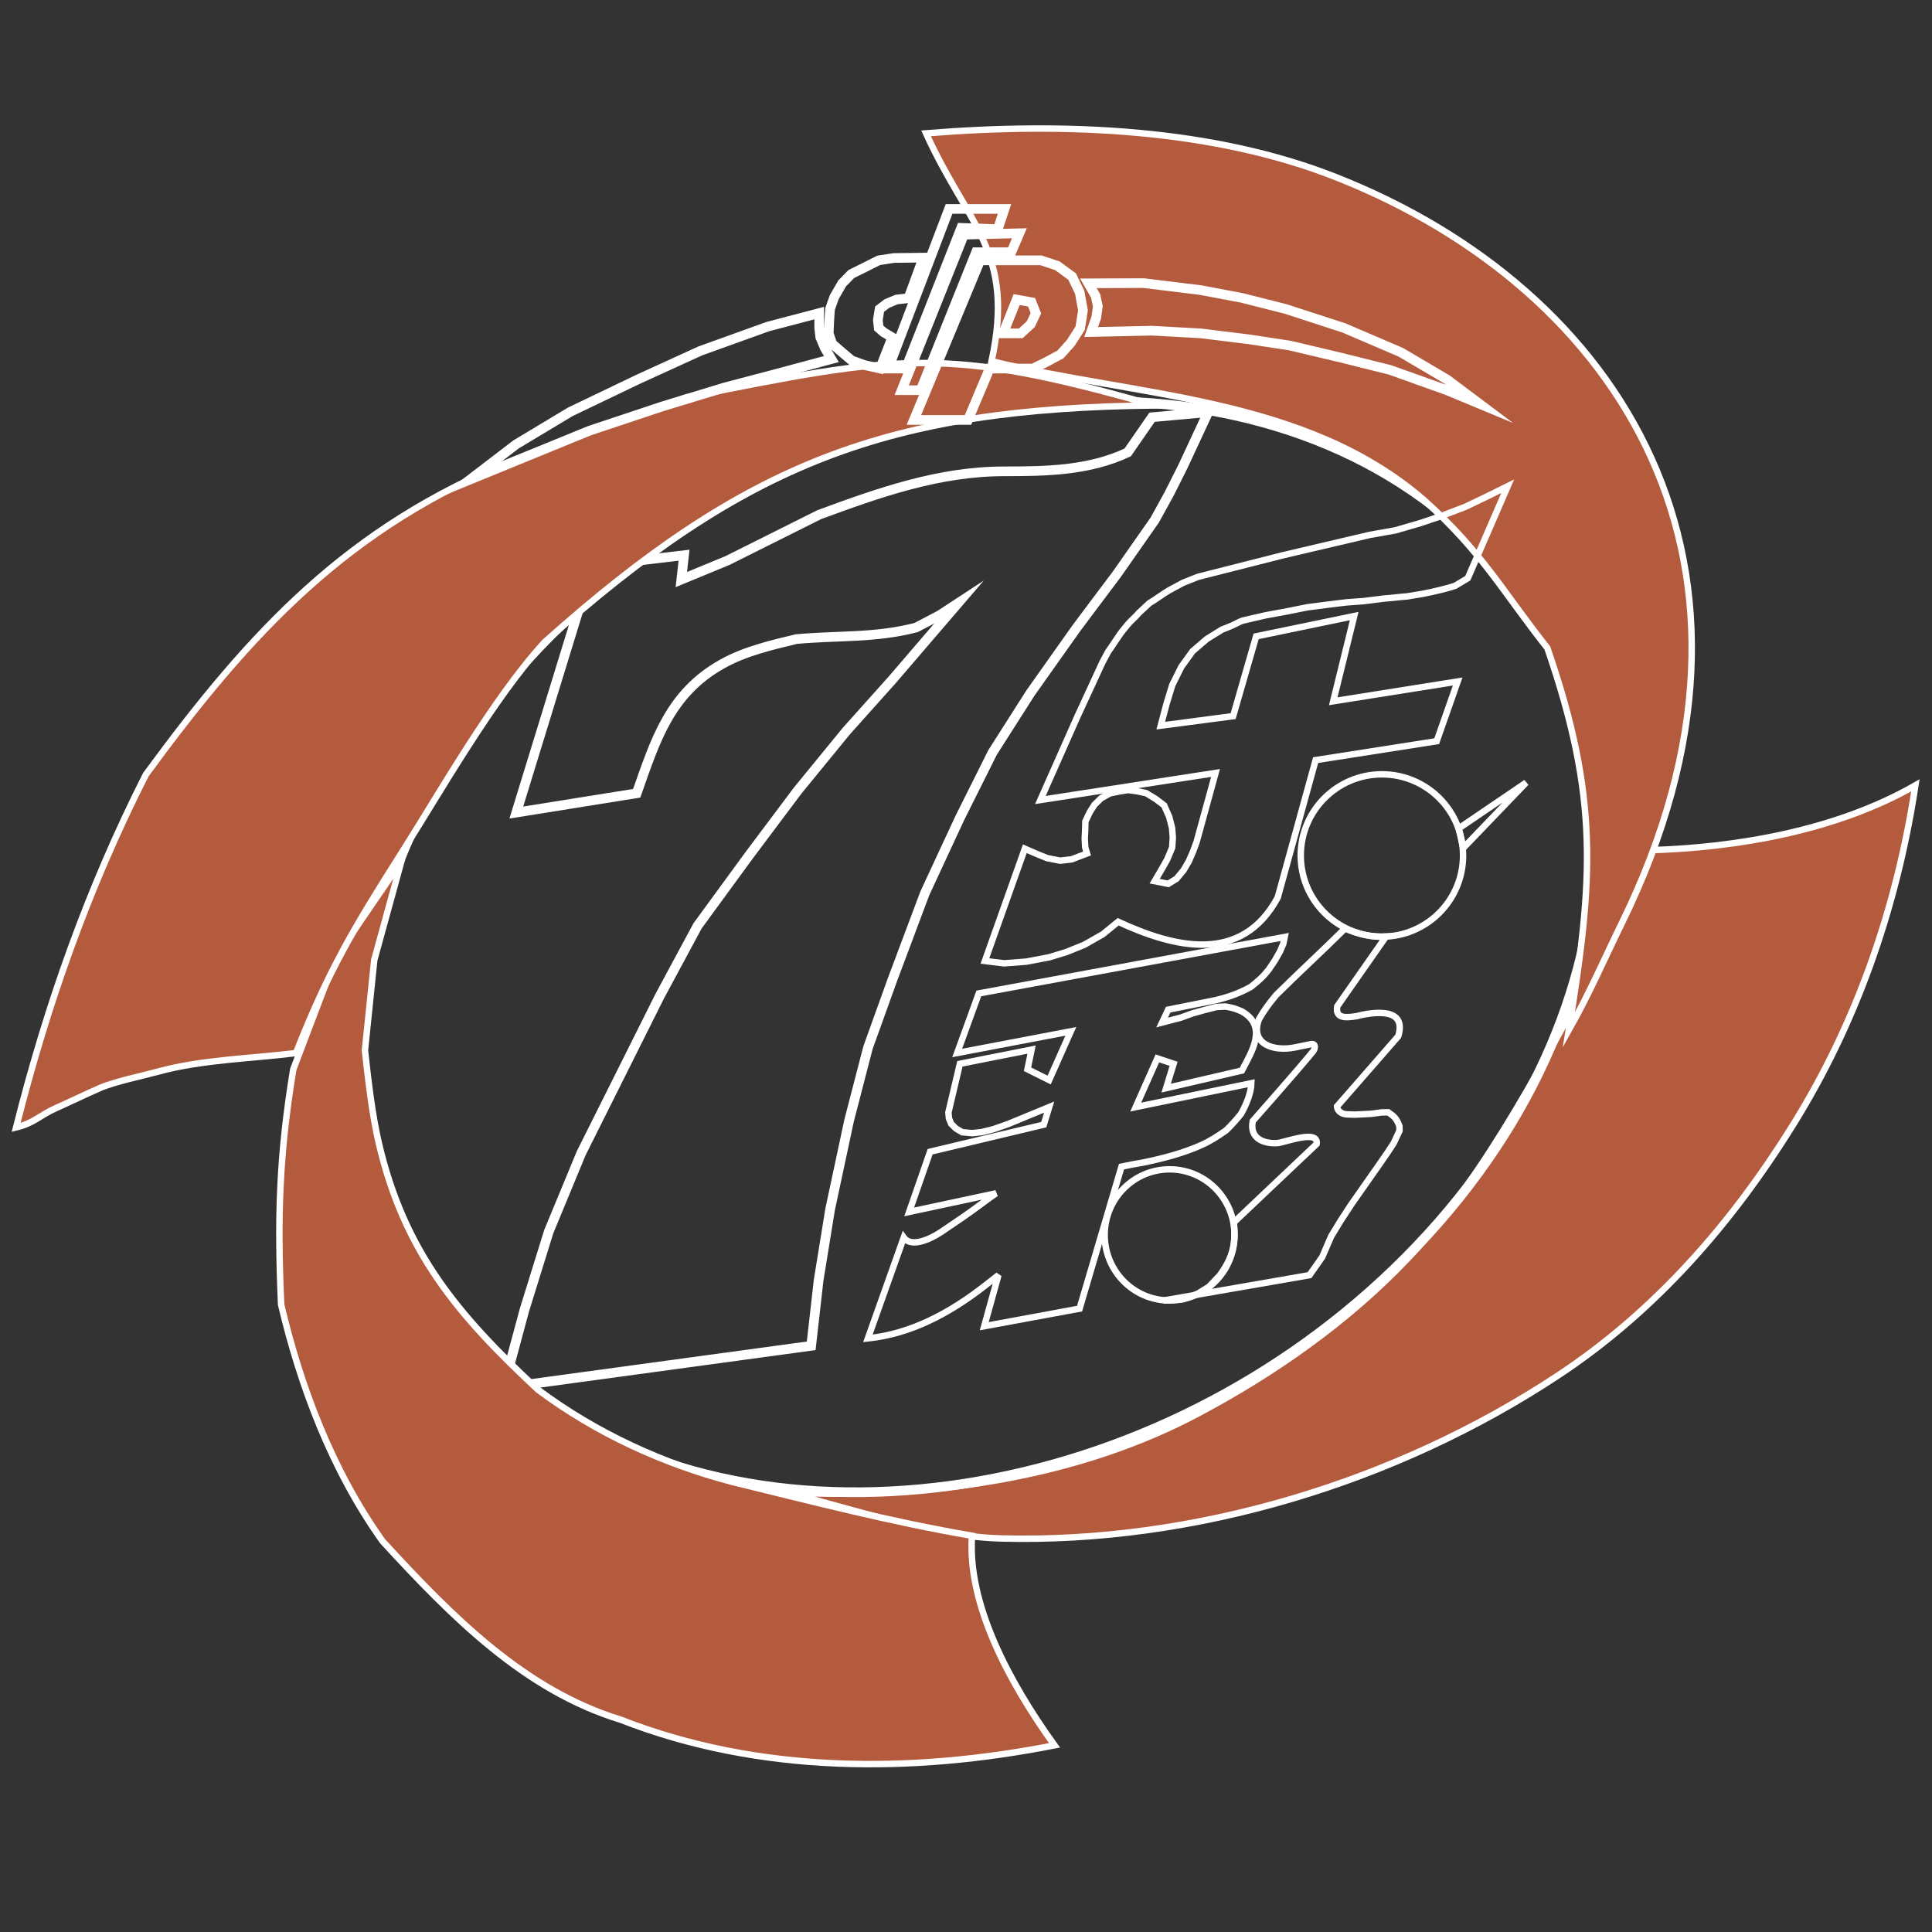 <?xml version="1.0" encoding="utf-8"?>
<!-- Generator: Adobe Illustrator 16.0.0, SVG Export Plug-In . SVG Version: 6.00 Build 0)  -->
<!DOCTYPE svg PUBLIC "-//W3C//DTD SVG 1.1//EN" "http://www.w3.org/Graphics/SVG/1.1/DTD/svg11.dtd">
<svg version="1.1" id="图层_1" xmlns="http://www.w3.org/2000/svg" xmlns:xlink="http://www.w3.org/1999/xlink" x="0px" y="0px"
	 width="600px" height="600px" viewBox="0 0 600 600" enable-background="new 0 0 600 600" xml:space="preserve">
<rect x="0" y="0" width="600" height="600" fill="#333333" stroke="none"/>
<path fill="#B45B3E" stroke="#FFFFFF" stroke-width="2" stroke-miterlimit="10" d="M244.225,463.508
	c49.455,2.233,93.359-6.233,127.788-24.518c23.564-12.509,46.365-28.403,65.09-48.094c24.945-26.213,43.827-64.179,61.382-96.262
	c5.229-9.572,8.066-20.229,13.221-30.591c27.148-0.694,58.505-6.009,83.137-20.148c-5.976,39.258-18.882,74.563-37.606,104.815
	c-19.325,31.215-43.105,58.454-73.322,78.421c-50.279,33.24-113.093,52.217-172.851,50.655
	C289.344,477.223,265.799,468.866,244.225,463.508L244.225,463.508z"/>
<path fill="#FFFFFF" fill-opacity="0" stroke="#FFFFFF" stroke-width="3" stroke-miterlimit="10" d="M174.487,193.895
	c78.204-75.487,199.454-91.85,270.831-36.566c71.368,55.292,65.837,161.299-12.367,236.785
	c-78.203,75.476-199.453,91.849-270.821,36.557C90.75,375.386,96.291,269.372,174.487,193.895z"/>
<path fill="#B45B3E" stroke="#FFFFFF" stroke-width="2" stroke-miterlimit="10" d="M487.201,319.895
	c6.339-11.229,10.995-22.036,16.502-33.267c54.326-110.749-0.185-196.656-88.818-231.614
	C376.922,40.039,331.331,37.841,287.6,41.411c13.115,28.87,27.724,36.662,20.333,70.77c45.391,11.109,97.383,11.014,134.426,43.245
	c17.884,16.024,24.231,28.15,38.174,45.806C496.668,247.943,494.827,272.975,487.201,319.895L487.201,319.895z"/>
<path fill="#B45B3E" fill-opacity="0" stroke="#FFFFFF" stroke-width="3" stroke-miterlimit="10" d="M183.869,175.784l28.566-3.36
	l-0.842,7.565l14.287-5.891c9.519-4.759,19.039-9.518,28.567-14.278c18.725-6.896,37.199-13.445,57.532-13.445
	c13.012,0,26.171-0.209,38.242-5.88l7.559-10.918l17.438-1.581l-7.771,16.702l-4.334,8.634l-4.491,8.164l-5.854,8.364l-5.905,8.443
	l-6.437,8.571l-6.167,8.234l-4.821,6.801l-5.243,7.408l-4.215,5.95c-3.926,6.158-7.843,12.324-11.769,18.483l-2.942,5.905
	l-4.117,8.225l-3.015,6.037l-2.927,6.298l-2.927,6.296l-5.072,10.925l-10.083,26.882l-7.556,21.012l-5.88,22.676l-5.88,27.516
	l-3.578,22.055l-2.311,20.376l-95.558,13.02l6.505-24.152l7.565-24.363l10.083-24.361l11.762-23.521l12.601-25.205l11.76-21.843
	l15.965-21.845l15.12-20.167l15.122-18.483l14.28-15.954l20.376-23.737l-5.628,3.682l-7.392,3.874
	c-13.011,3.317-23.911,2.371-37.183,3.578c-7.8,1.886-15.92,3.762-22.99,7.713c-16.329,9.128-20.767,23.694-26.577,40.17
	l-37.383,5.984L183.869,175.784L183.869,175.784z"/>
<path fill="#B45B3E" stroke="#FFFFFF" stroke-width="2" stroke-miterlimit="10" d="M124.677,267.407l-20.315,29.731l-13.28,34.94
	c-4.387,26.691-4.967,45.975-3.777,73.062c5.879,24.912,15.538,51.089,31.492,73.479c21.802,23.738,44.218,46.339,73.906,55.432
	c43.245,16.938,90.693,16.659,134.79,7.975c-14.419-20.014-27.159-44.227-25.622-65.081c-25.075-4.28-50.498-10.865-74.739-16.796
	c-20.793-5.491-41.655-14.828-60.042-28.552c-24.902-23.216-41.438-42.682-49.386-76.335c-2.127-9.023-3.326-19.656-4.37-29.062
	l2.893-28.062L124.677,267.407L124.677,267.407z"/>
<path fill="#B45B3E" stroke="#FFFFFF" stroke-width="2" stroke-miterlimit="10" d="M358.56,125.903
	c-82.868,0.955-126.961,17.701-189.376,73.479c-15.859,17.267-32.632,46.85-44.331,65.279
	c-15.043,23.695-22.773,36.618-32.927,62.372c-13.167,1.667-29.27,2.021-42.846,5.766c-4.812,1.322-13.619,3.139-18.143,5.135
	c-4.525,1.987-8.981,4.15-13.48,6.166c-5.403,2.406-6.68,4.612-12.455,6.027c9.519-37.789,22.391-74.32,40.31-109.592
	c32.614-44.496,62.691-76.91,114.491-97.765c14.105-5.68,38.425-14.269,53.469-19.384
	C279.384,110.156,293.766,107.386,358.56,125.903L358.56,125.903z"/>
<path fill="#B45B3E" fill-opacity="0" stroke="#FFFFFF" stroke-width="2" stroke-miterlimit="10" d="M323.097,248.455l11.555-26.047
	l7.729-16.729l1.72-3.221c0.967-1.328,3.182-4.751,4.145-6.071l1.962-2.416c0.931-1.189,2.486-2.379,3.415-3.569l3.291-3.065
	c2.065-1.208,4.136-2.832,6.202-4.031c1.434-0.773,2.866-1.547,4.3-2.318l4.62-1.842l26.464-6.722l26.891-6.307l8-1.424l7.812-2.275
	l6.452-2.181l7.45-2.857l6.271-2.996l6.86-3.387l-12.396,28.565l-3.961,2.372c-1.901,0.678-6.391,1.779-9.9,2.457l-5.082,0.844
	c-2.3,0.139-4.595,0.494-6.896,0.634l-6.498,0.815l-5.454,0.4l-5.479,0.668l-6.507,0.842l-6.307,1.26l-6.809,1.259l-7.113,1.643
	c-0.939,0.337-2.215,1.094-3.275,1.536c-1.064,0.453-2.137,0.896-3.064,1.234l-2.066,1.286l-2.701,1.685l-4.367,3.751l-3.476,4.82
	l-2.832,5.682l-1.771,5.819l-1.799,6.783l22.479-2.944l7.138-24.779l30.452-6.305l-6.506,26.463l38.643-6.14l-6.507,18.534
	l-37.598,5.88l-11.761,42.637c-11.316,21.038-32.422,15.495-49.568,7.565l-4.811,3.908l-5.688,3.232l-5.542,2.25l-5.395,1.649
	l-7.133,1.346l-6.911,0.521l-5.898-0.728l12.395-34.865l3.569,1.564l3.414,1.372l3.97,0.773l3.568-0.4l4.795-1.833l-0.562-1.884
	l-0.148-2.727l0.121-2.415l0.079-2.928l1.354-2.857l1.47-2.318l2.065-2.015l2.7-1.522l3.041-0.624l2.639-0.409l2.902,0.391
	l2.736,0.591l2.927,1.788l2.623,1.981l1.58,3.603l0.876,3.396l0.244,2.971l-0.208,3.154l-1.548,3.708l-1.8,3.17l-2.083,3.551
	l4.194,0.834l2.562-1.572l2.224-2.659l1.643-2.822l1.277-2.926l1.12-3.041l5.88-21.418L323.097,248.455L323.097,248.455z"/>
<path fill="#B45B3E" fill-opacity="0" stroke="#FFFFFF" stroke-width="2" stroke-miterlimit="2.414" d="M429.164,240.473
	c13.924,0,25.205,11.282,25.205,25.205c0,13.916-11.281,25.207-25.205,25.207c-13.922,0-25.205-11.292-25.205-25.207
	C403.959,251.755,415.242,240.473,429.164,240.473z"/>
<path fill="#B45B3E" fill-opacity="0" stroke="#FFFFFF" stroke-width="2" stroke-miterlimit="2.414" d="M303.98,308.523
	l94.991-17.538l-0.453,2.163l-1.015,2.363l-1.667,2.918l-1.8,2.657c-1.796,2.284-3.265,3.571-5.559,5.388
	c-3.664,2.029-6.976,3.194-10.986,4.149l-14.705,2.937l-1.884,3.996l5.794-1.514l3.654-1.329l3.699-1.03l3.719-0.947l2.831-0.146
	c2.016,0.34,3.216,0.693,5.071,1.52c8.12,4.64,3.135,12.387,0.009,18.361l-23.521,5.463l2.311-7.563l-5.046-1.679l-6.714,15.123
	l35.914-7.407c-0.068,2.927-1.615,6.791-3.239,9.554c-1.513,1.857-2.907,3.446-4.638,5.1c-2.632,1.832-4.864,3.311-7.773,4.596
	c-5.618,2.527-11.917,4.123-17.95,5.384c-2.262,0.383-4.492,0.791-6.727,1.26l-13.026,44.105l-29.608,5.464l4.403-15.861
	c-1.529,1.199-3.06,2.39-4.588,3.587c-10.593,8.19-22.521,14.653-35.946,16.053l11.134-31.294c1.955,2.752,7,1.381,11.985-2.006
	l6.298-4.283c4.308-2.936,8.482-6.254,10.389-7.471l-26.987,5.777l6.505-18.691l35.291-8.408l1.676-5.453l-12.742,5.255
	l-4.638,1.634l-3.621,0.886l-2.91,0.312l-3.1-0.287l-1.938-1.154l-1.476-1.45l-0.694-1.676l-0.175-1.842l3.571-15.122l22.26-4.412
	l-1.262,6.099l6.725,3.353l6.724-15.12l-35.29,6.721L303.98,308.523L303.98,308.523z"/>
<path fill="#B45B3E" fill-opacity="0" stroke="#FFFFFF" stroke-width="2" stroke-miterlimit="2.414" d="M407.111,324.279
	l-4.812,0.98c-6.703,1.415-14.146-0.938-11.357-8.65c1.554-2.771,3.388-5.229,5.452-7.668c7.22-7.143,14.114-13.438,21.323-20.585
	c4.168,1.746,8.12,2.754,12.707,2.52c-5.038,7.217-10.085,14.425-15.121,21.633c-0.771,4.127,3.273,3.468,5.836,3.095
	c5.159-1.304,15.945-3.006,13.089,6.229l-19.012,21.781c0.044,1.175,1.146,2.337,2.979,2.457l2.588,0.09l5.021-0.253l3.258-0.435
	l2.075-0.035c1.931,1.32,2.605,1.996,3.465,4.289l0.027,1.437l-1.8,3.847l-1.895,2.895l-2.82,4.072l-8.398,11.978l-3.336,5.101
	l-2.971,4.881l-2.796,6.461l-3.927,5.61l-45.363,7.879l5.982-0.383l4.568-1.693l3.569-2.182l3.353-3.525
	c3.899-5.393,5.107-9.554,4.368-16.476l25.728-24.361c0.703-4.586-9.467-0.611-12.148-0.271c-4.631,0.261-8.722-1.624-7.696-6.826
	c0,0,14.07-15.921,18.771-21.688C408.372,325.791,408.841,323.984,407.111,324.279L407.111,324.279z"/>
<path fill="#B45B3E" fill-opacity="0" stroke="#FFFFFF" stroke-width="2" stroke-miterlimit="2.414" d="M363.232,363.146
	c11.135,0,20.158,9.119,20.158,20.367s-9.023,20.367-20.158,20.367c-11.146,0-20.167-9.119-20.167-20.367
	S352.089,363.146,363.232,363.146z"/>
<path fill="#B45B3E" fill-opacity="0" stroke="#FFFFFF" stroke-width="2" stroke-miterlimit="2.414" d="M453.007,257.28
	l20.948-14.236c-6.514,6.775-13.028,13.55-19.533,20.325C453.987,261.336,453.441,259.304,453.007,257.28L453.007,257.28z"/>
<path fill="#B45B3E" fill-opacity="0" stroke="#FFFFFF" stroke-width="3" stroke-miterlimit="10" d="M146.035,148.902l14.28-10.925
	l16.805-10.085l21.002-10.074l19.325-8.826l21.001-7.565l15.965-4.194v4.621l0.339,2.883l1.39,3.309l2.049,3.467l-17.216,4.62
	l-15.963,4.204l-19.325,5.88L183,133.781l-18.482,7.556L146.035,148.902L146.035,148.902z M338.01,87.991l2.242,3.917l0.693,3.222
	l-0.503,3.528l-1.589,4.454l18.897-0.417l15.122,0.834l14.964,1.841l12.759,1.945l15.963,3.78l15.122,3.778l17.644,6.306
	l10.083,4.194l-10.083-7.556l-14.279-8.407l-17.64-7.557l-18.067-5.881l-13.521-3.43l-12.939-2.449l-17.686-2.171L338.01,87.991
	L338.01,87.991z M286.757,80.009l-4.587,0.061l-4.568,0.053l-4.708,0.729l-4.534,2.276l-3.969,1.963l-2.839,2.901l-2.458,4.264
	l-1.321,3.717l-0.226,3.466l-0.191,4.091l1.085,3.24l3.146,2.718l2.909,2.449l3.908,1.415l4.915,1.103l3.778-9.667l-2.666-1.597
	l-1.538-1.338l-0.269-2.502l0.546-3.353l2.242-1.71l3.04-1.276l3.683-0.4L286.757,80.009L286.757,80.009z M294.739,64.887h17.224
	l-2.102,6.297l-11.344-0.417l-17.214,43.687h-5.463L294.739,64.887L294.739,64.887z M299.359,72.87l17.224-0.425l-2.519,5.88
	h-10.929l-17.215,42.854h-5.889L299.359,72.87L299.359,72.87z M304.406,80.852h18.897l5.082,1.693l4.577,3.344l2.354,4.917
	l1.008,5.585l-0.862,5.523l-2.916,4.56l-3.223,3.596l-4.343,2.336l-4.196,2.049H307.34l-6.722,15.963h-16.797L304.406,80.852
	L304.406,80.852z M315.74,93.028l4.621,0.842l1.347,3.405l-1.598,3.396l-3.104,2.859h-5.463L315.74,93.028L315.74,93.028z"/>
</svg>
